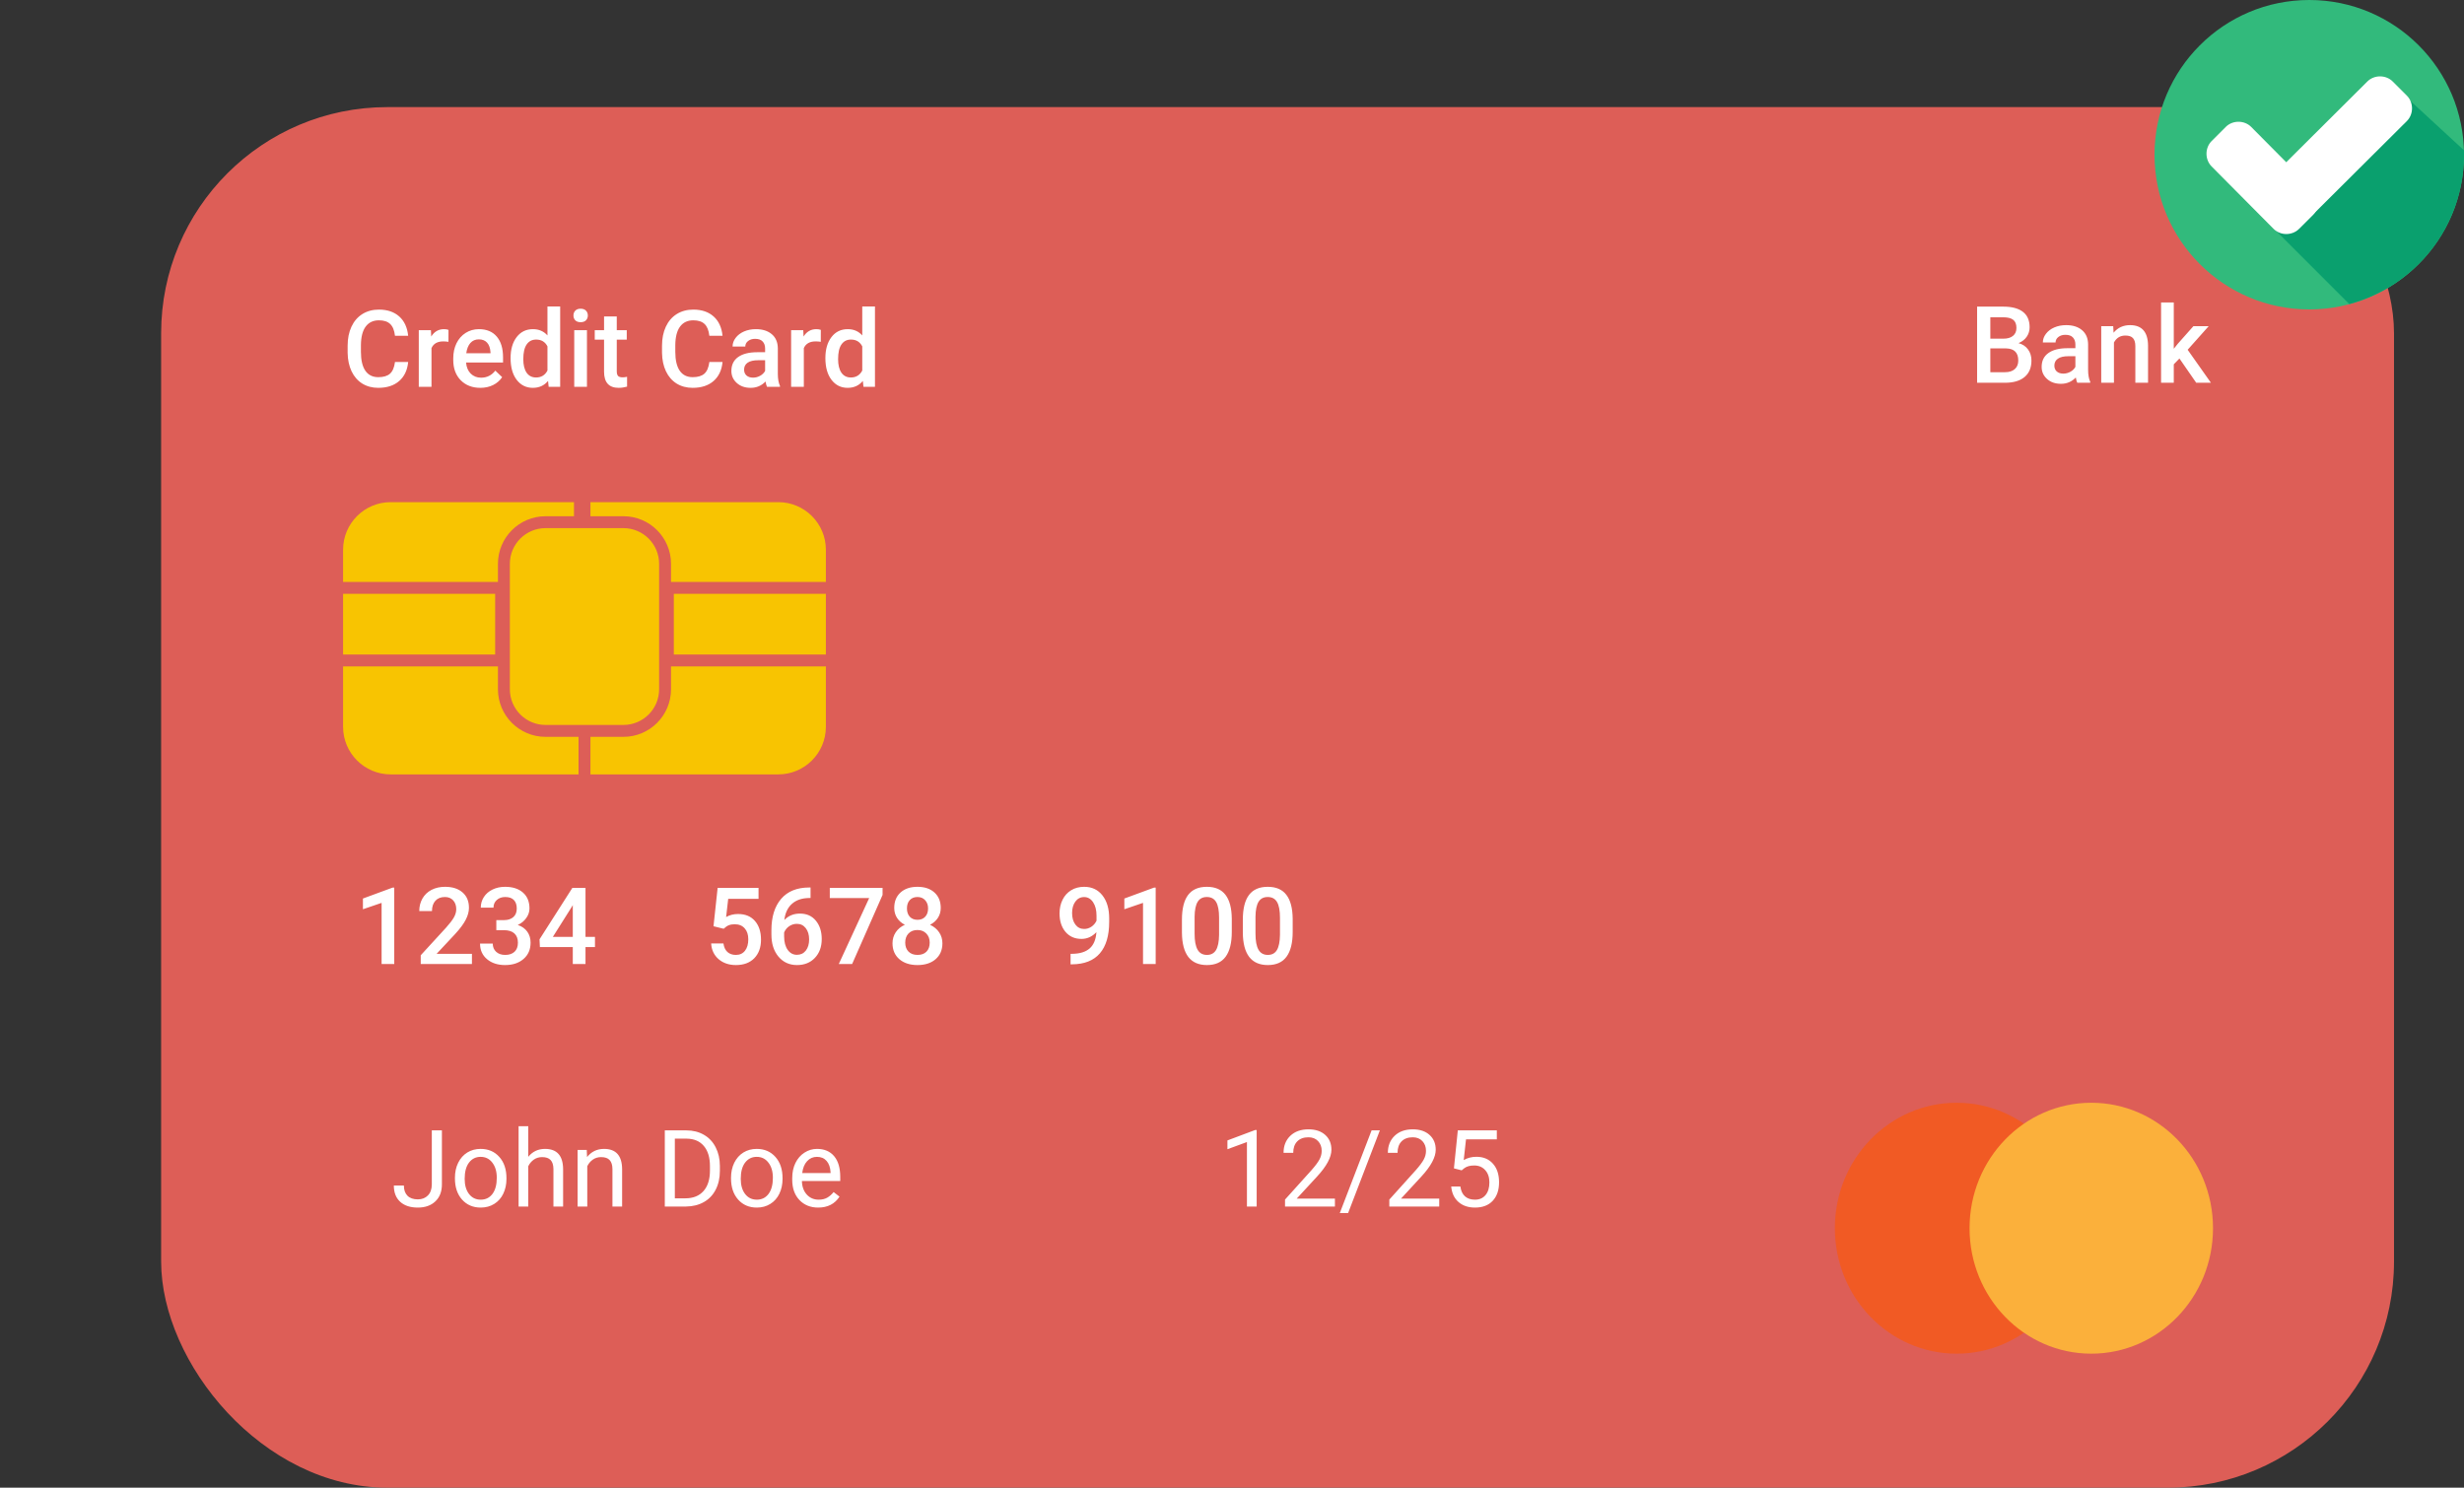<svg width="414" height="250" viewBox="0 0 414 250" fill="none" xmlns="http://www.w3.org/2000/svg">
<rect x="0" y="0" width="414" height="250" fill="#333333" stroke="none"/>
<rect x="27.074" y="18" width="375.167" height="232" rx="38" fill="#DD5E57"/>
<path d="M66.243 162H64.117V151.726L60.979 152.798V150.996L65.971 149.159H66.243V162ZM79.295 162H70.691V160.532L74.953 155.883C75.569 155.197 76.005 154.626 76.263 154.169C76.527 153.706 76.659 153.243 76.659 152.78C76.659 152.171 76.486 151.679 76.14 151.304C75.8 150.929 75.34 150.741 74.76 150.741C74.069 150.741 73.532 150.952 73.152 151.374C72.771 151.796 72.58 152.373 72.58 153.105H70.445C70.445 152.326 70.62 151.626 70.972 151.005C71.329 150.378 71.836 149.892 72.493 149.546C73.155 149.2 73.916 149.027 74.778 149.027C76.02 149.027 76.998 149.341 77.713 149.968C78.434 150.589 78.794 151.45 78.794 152.552C78.794 153.19 78.613 153.861 78.249 154.564C77.892 155.262 77.303 156.056 76.483 156.946L73.354 160.295H79.295V162ZM83.391 154.626H84.692C85.348 154.62 85.867 154.45 86.247 154.116C86.634 153.782 86.827 153.299 86.827 152.666C86.827 152.057 86.666 151.585 86.344 151.251C86.028 150.911 85.541 150.741 84.885 150.741C84.311 150.741 83.839 150.908 83.47 151.242C83.101 151.57 82.916 152.001 82.916 152.534H80.781C80.781 151.878 80.953 151.28 81.299 150.741C81.651 150.202 82.137 149.783 82.758 149.484C83.385 149.18 84.085 149.027 84.859 149.027C86.136 149.027 87.138 149.35 87.865 149.994C88.597 150.633 88.963 151.523 88.963 152.666C88.963 153.24 88.779 153.782 88.409 154.292C88.046 154.796 87.575 155.177 86.994 155.435C87.698 155.675 88.231 156.053 88.594 156.568C88.963 157.084 89.148 157.699 89.148 158.414C89.148 159.562 88.752 160.477 87.961 161.156C87.176 161.836 86.142 162.176 84.859 162.176C83.628 162.176 82.62 161.848 81.835 161.191C81.05 160.535 80.657 159.662 80.657 158.572H82.793C82.793 159.135 82.981 159.592 83.356 159.943C83.737 160.295 84.246 160.471 84.885 160.471C85.547 160.471 86.069 160.295 86.45 159.943C86.83 159.592 87.021 159.082 87.021 158.414C87.021 157.74 86.822 157.222 86.423 156.858C86.025 156.495 85.433 156.313 84.648 156.313H83.391V154.626ZM98.376 157.438H99.967V159.152H98.376V162H96.24V159.152H90.712L90.651 157.852L96.17 149.203H98.376V157.438ZM92.892 157.438H96.24V152.095L96.082 152.376L92.892 157.438ZM119.883 155.654L120.577 149.203H127.45V151.049H122.353L122.001 154.107C122.593 153.768 123.261 153.598 124.005 153.598C125.224 153.598 126.17 153.987 126.844 154.767C127.524 155.546 127.864 156.595 127.864 157.913C127.864 159.214 127.489 160.251 126.739 161.024C125.989 161.792 124.96 162.176 123.654 162.176C122.482 162.176 121.509 161.845 120.736 161.183C119.968 160.515 119.552 159.636 119.488 158.546H121.553C121.635 159.167 121.858 159.645 122.221 159.979C122.584 160.307 123.059 160.471 123.645 160.471C124.301 160.471 124.811 160.236 125.174 159.768C125.543 159.299 125.728 158.66 125.728 157.852C125.728 157.072 125.526 156.457 125.121 156.006C124.717 155.549 124.16 155.32 123.451 155.32C123.065 155.32 122.737 155.373 122.467 155.479C122.198 155.578 121.905 155.777 121.588 156.076L119.883 155.654ZM136.187 149.142V150.908H135.923C134.728 150.926 133.773 151.254 133.058 151.893C132.343 152.531 131.918 153.437 131.783 154.608C132.469 153.888 133.345 153.527 134.411 153.527C135.542 153.527 136.433 153.926 137.083 154.723C137.74 155.52 138.068 156.548 138.068 157.808C138.068 159.108 137.684 160.163 136.916 160.972C136.155 161.774 135.153 162.176 133.91 162.176C132.633 162.176 131.596 161.704 130.799 160.761C130.008 159.817 129.613 158.581 129.613 157.052V156.322C129.613 154.078 130.158 152.32 131.247 151.049C132.343 149.777 133.916 149.142 135.967 149.142H136.187ZM133.893 155.25C133.424 155.25 132.993 155.382 132.601 155.646C132.214 155.909 131.93 156.261 131.748 156.7V157.351C131.748 158.3 131.948 159.056 132.346 159.618C132.744 160.175 133.26 160.453 133.893 160.453C134.526 160.453 135.027 160.216 135.396 159.741C135.765 159.267 135.95 158.643 135.95 157.869C135.95 157.096 135.762 156.466 135.387 155.979C135.012 155.493 134.514 155.25 133.893 155.25ZM148.289 150.39L143.174 162H140.933L146.039 150.917H139.421V149.203H148.289V150.39ZM158.063 152.578C158.063 153.205 157.902 153.765 157.579 154.257C157.257 154.743 156.818 155.127 156.261 155.408C156.929 155.719 157.442 156.144 157.799 156.683C158.162 157.222 158.344 157.831 158.344 158.511C158.344 159.636 157.963 160.529 157.201 161.191C156.44 161.848 155.426 162.176 154.16 162.176C152.889 162.176 151.869 161.845 151.102 161.183C150.34 160.521 149.959 159.63 149.959 158.511C149.959 157.825 150.141 157.21 150.504 156.665C150.867 156.12 151.377 155.701 152.033 155.408C151.483 155.127 151.046 154.743 150.724 154.257C150.408 153.765 150.249 153.205 150.249 152.578C150.249 151.488 150.601 150.624 151.304 149.985C152.007 149.347 152.956 149.027 154.152 149.027C155.353 149.027 156.305 149.347 157.008 149.985C157.711 150.624 158.063 151.488 158.063 152.578ZM156.208 158.405C156.208 157.772 156.018 157.263 155.637 156.876C155.262 156.483 154.764 156.287 154.143 156.287C153.522 156.287 153.024 156.48 152.649 156.867C152.28 157.254 152.095 157.767 152.095 158.405C152.095 159.032 152.277 159.533 152.64 159.908C153.009 160.283 153.516 160.471 154.16 160.471C154.805 160.471 155.306 160.289 155.663 159.926C156.027 159.562 156.208 159.056 156.208 158.405ZM155.936 152.657C155.936 152.101 155.775 151.644 155.452 151.286C155.13 150.923 154.697 150.741 154.152 150.741C153.607 150.741 153.176 150.914 152.86 151.26C152.543 151.6 152.385 152.065 152.385 152.657C152.385 153.243 152.543 153.709 152.86 154.055C153.182 154.4 153.616 154.573 154.16 154.573C154.705 154.573 155.136 154.4 155.452 154.055C155.775 153.709 155.936 153.243 155.936 152.657ZM184.219 156.647C183.504 157.403 182.669 157.781 181.714 157.781C180.589 157.781 179.693 157.389 179.025 156.604C178.357 155.812 178.023 154.775 178.023 153.492C178.023 152.648 178.193 151.884 178.533 151.198C178.872 150.513 179.356 149.979 179.983 149.599C180.61 149.218 181.336 149.027 182.162 149.027C183.451 149.027 184.474 149.508 185.23 150.469C185.986 151.43 186.364 152.716 186.364 154.327V154.925C186.364 157.233 185.842 158.994 184.799 160.207C183.756 161.42 182.2 162.035 180.132 162.053H179.877V160.286H180.185C181.445 160.269 182.411 159.967 183.085 159.381C183.759 158.789 184.137 157.878 184.219 156.647ZM182.162 156.111C182.59 156.111 182.992 155.988 183.367 155.742C183.742 155.496 184.032 155.156 184.237 154.723V153.888C184.237 152.944 184.043 152.186 183.657 151.611C183.27 151.037 182.769 150.75 182.154 150.75C181.538 150.75 181.046 151.005 180.677 151.515C180.314 152.019 180.132 152.657 180.132 153.431C180.132 154.233 180.317 154.881 180.686 155.373C181.055 155.865 181.547 156.111 182.162 156.111ZM194.177 162H192.05V151.726L188.912 152.798V150.996L193.905 149.159H194.177V162ZM206.965 156.612C206.965 158.452 206.619 159.841 205.928 160.778C205.242 161.71 204.197 162.176 202.79 162.176C201.408 162.176 200.365 161.722 199.661 160.813C198.964 159.899 198.607 158.549 198.589 156.762V154.547C198.589 152.707 198.932 151.327 199.617 150.407C200.309 149.487 201.361 149.027 202.773 149.027C204.173 149.027 205.216 149.476 205.902 150.372C206.593 151.269 206.948 152.61 206.965 154.397V156.612ZM204.829 154.222C204.829 153.021 204.665 152.142 204.337 151.585C204.009 151.022 203.488 150.741 202.773 150.741C202.075 150.741 201.563 151.008 201.235 151.541C200.907 152.068 200.734 152.895 200.716 154.02V156.92C200.716 158.115 200.883 159.006 201.217 159.592C201.551 160.178 202.075 160.471 202.79 160.471C203.476 160.471 203.983 160.201 204.311 159.662C204.639 159.117 204.812 158.268 204.829 157.113V154.222ZM217.196 156.612C217.196 158.452 216.85 159.841 216.158 160.778C215.473 161.71 214.427 162.176 213.021 162.176C211.638 162.176 210.595 161.722 209.892 160.813C209.195 159.899 208.837 158.549 208.82 156.762V154.547C208.82 152.707 209.162 151.327 209.848 150.407C210.539 149.487 211.591 149.027 213.003 149.027C214.404 149.027 215.447 149.476 216.132 150.372C216.824 151.269 217.178 152.61 217.196 154.397V156.612ZM215.06 154.222C215.06 153.021 214.896 152.142 214.568 151.585C214.24 151.022 213.718 150.741 213.003 150.741C212.306 150.741 211.793 151.008 211.465 151.541C211.137 152.068 210.964 152.895 210.947 154.02V156.92C210.947 158.115 211.114 159.006 211.448 159.592C211.782 160.178 212.306 160.471 213.021 160.471C213.706 160.471 214.213 160.201 214.541 159.662C214.869 159.117 215.042 158.268 215.06 157.113V154.222Z" fill="white"/>
<path fill-rule="evenodd" clip-rule="evenodd" d="M104.745 86.751H99.205V84.385H130.764C135.183 84.385 138.764 87.966 138.764 92.385V97.795H113.215H112.745V94.751C112.745 90.333 109.163 86.751 104.745 86.751ZM96.439 84.385H65.645C61.227 84.385 57.645 87.966 57.645 92.385V97.795H83.195H83.665V94.751C83.665 90.333 87.246 86.751 91.665 86.751H96.439V84.385ZM112.745 111.993V115.826C112.745 120.244 109.163 123.826 104.745 123.826H99.205V130.136H130.764C135.183 130.136 138.764 126.555 138.764 122.136V111.993H113.215H112.745ZM97.205 123.826H91.665C87.246 123.826 83.665 120.244 83.665 115.826V111.993H83.195H57.645V122.136C57.645 126.555 61.227 130.136 65.645 130.136H97.205V123.826ZM138.764 109.993V99.795H113.215V109.993H138.764ZM57.645 109.993H83.195V99.795H57.645V109.993ZM91.665 88.751H104.745C108.059 88.751 110.745 91.437 110.745 94.751V115.826C110.745 119.139 108.059 121.826 104.745 121.826H91.665C88.351 121.826 85.665 119.139 85.665 115.826V94.751C85.665 91.437 88.351 88.751 91.665 88.751Z" fill="#F8C401"/>
<path d="M332.192 64.323V51.527H336.577C338.025 51.527 339.126 51.817 339.882 52.397C340.638 52.977 341.016 53.841 341.016 54.989C341.016 55.575 340.858 56.103 340.541 56.572C340.225 57.04 339.762 57.404 339.153 57.661C339.844 57.849 340.377 58.203 340.752 58.725C341.133 59.24 341.323 59.861 341.323 60.588C341.323 61.789 340.937 62.712 340.163 63.357C339.396 64.001 338.294 64.323 336.859 64.323H332.192ZM334.415 58.549V62.548H336.885C337.582 62.548 338.127 62.375 338.52 62.029C338.912 61.684 339.109 61.203 339.109 60.588C339.109 59.258 338.429 58.578 337.07 58.549H334.415ZM334.415 56.914H336.595C337.286 56.914 337.825 56.759 338.212 56.448C338.605 56.132 338.801 55.687 338.801 55.112C338.801 54.48 338.619 54.023 338.256 53.741C337.899 53.46 337.339 53.319 336.577 53.319H334.415V56.914ZM349.023 64.323C348.929 64.142 348.847 63.846 348.777 63.436C348.097 64.145 347.265 64.499 346.28 64.499C345.325 64.499 344.546 64.227 343.943 63.682C343.339 63.137 343.037 62.463 343.037 61.66C343.037 60.647 343.412 59.87 344.162 59.331C344.918 58.786 345.996 58.514 347.397 58.514H348.706V57.89C348.706 57.398 348.569 57.005 348.293 56.712C348.018 56.413 347.599 56.264 347.036 56.264C346.55 56.264 346.152 56.387 345.841 56.633C345.53 56.873 345.375 57.181 345.375 57.556H343.239C343.239 57.034 343.412 56.548 343.758 56.097C344.104 55.64 344.572 55.282 345.164 55.025C345.762 54.767 346.427 54.638 347.159 54.638C348.273 54.638 349.16 54.919 349.822 55.482C350.485 56.038 350.824 56.823 350.842 57.837V62.126C350.842 62.982 350.962 63.664 351.202 64.174V64.323H349.023ZM346.676 62.785C347.098 62.785 347.493 62.683 347.863 62.478C348.238 62.273 348.519 61.997 348.706 61.652V59.859H347.555C346.764 59.859 346.169 59.996 345.771 60.272C345.372 60.547 345.173 60.937 345.173 61.441C345.173 61.851 345.308 62.179 345.577 62.425C345.853 62.665 346.219 62.785 346.676 62.785ZM355.061 54.814L355.122 55.912C355.825 55.063 356.748 54.638 357.891 54.638C359.871 54.638 360.879 55.772 360.914 58.039V64.323H358.779V58.162C358.779 57.559 358.647 57.114 358.383 56.826C358.125 56.533 357.7 56.387 357.109 56.387C356.247 56.387 355.606 56.777 355.184 57.556V64.323H353.048V54.814H355.061ZM366.188 60.245L365.238 61.221V64.323H363.103V50.823H365.238V58.611L365.906 57.776L368.534 54.814H371.101L367.568 58.778L371.479 64.323H369.009L366.188 60.245Z" fill="white"/>
<path d="M68.579 60.834C68.45 62.199 67.946 63.266 67.067 64.033C66.188 64.795 65.019 65.176 63.56 65.176C62.541 65.176 61.641 64.936 60.862 64.455C60.088 63.969 59.491 63.28 59.069 62.39C58.647 61.499 58.427 60.465 58.41 59.287V58.092C58.41 56.885 58.624 55.821 59.051 54.901C59.479 53.981 60.091 53.273 60.888 52.774C61.691 52.276 62.617 52.027 63.666 52.027C65.078 52.027 66.214 52.411 67.076 53.179C67.937 53.946 68.438 55.03 68.579 56.431H66.364C66.258 55.511 65.989 54.849 65.555 54.444C65.127 54.034 64.498 53.829 63.666 53.829C62.699 53.829 61.955 54.184 61.433 54.893C60.917 55.596 60.654 56.63 60.642 57.995V59.129C60.642 60.512 60.888 61.566 61.38 62.293C61.879 63.02 62.605 63.383 63.56 63.383C64.433 63.383 65.089 63.187 65.529 62.794C65.968 62.401 66.247 61.748 66.364 60.834H68.579ZM75.346 57.441C75.065 57.395 74.775 57.371 74.476 57.371C73.498 57.371 72.838 57.746 72.499 58.496V65H70.363V55.49H72.402L72.455 56.554C72.97 55.727 73.685 55.315 74.599 55.315C74.904 55.315 75.156 55.355 75.355 55.438L75.346 57.441ZM80.708 65.176C79.354 65.176 78.255 64.751 77.412 63.901C76.574 63.046 76.155 61.909 76.155 60.491V60.227C76.155 59.278 76.337 58.432 76.7 57.688C77.069 56.938 77.585 56.355 78.247 55.938C78.909 55.523 79.647 55.315 80.462 55.315C81.756 55.315 82.755 55.727 83.459 56.554C84.168 57.38 84.522 58.549 84.522 60.06V60.922H78.308C78.373 61.707 78.633 62.328 79.09 62.785C79.553 63.242 80.133 63.471 80.831 63.471C81.809 63.471 82.606 63.075 83.221 62.284L84.373 63.383C83.992 63.951 83.482 64.394 82.843 64.71C82.21 65.02 81.499 65.176 80.708 65.176ZM80.453 57.028C79.867 57.028 79.392 57.233 79.029 57.644C78.671 58.054 78.443 58.625 78.343 59.357H82.413V59.199C82.366 58.484 82.175 57.945 81.841 57.582C81.507 57.213 81.044 57.028 80.453 57.028ZM85.788 60.175C85.788 58.71 86.127 57.535 86.807 56.65C87.487 55.76 88.398 55.315 89.541 55.315C90.548 55.315 91.363 55.666 91.984 56.369V51.5H94.12V65H92.186L92.081 64.016C91.442 64.789 90.589 65.176 89.523 65.176C88.41 65.176 87.507 64.728 86.816 63.831C86.13 62.935 85.788 61.716 85.788 60.175ZM87.923 60.359C87.923 61.326 88.108 62.082 88.477 62.627C88.852 63.166 89.382 63.435 90.068 63.435C90.941 63.435 91.58 63.046 91.984 62.267V58.206C91.591 57.444 90.959 57.063 90.085 57.063C89.394 57.063 88.861 57.339 88.486 57.89C88.111 58.435 87.923 59.258 87.923 60.359ZM98.62 65H96.484V55.49H98.62V65ZM96.352 53.02C96.352 52.692 96.455 52.42 96.66 52.203C96.871 51.986 97.169 51.878 97.556 51.878C97.943 51.878 98.242 51.986 98.453 52.203C98.664 52.42 98.769 52.692 98.769 53.02C98.769 53.343 98.664 53.612 98.453 53.829C98.242 54.04 97.943 54.145 97.556 54.145C97.169 54.145 96.871 54.04 96.66 53.829C96.455 53.612 96.352 53.343 96.352 53.02ZM103.629 53.179V55.49H105.308V57.072H103.629V62.381C103.629 62.744 103.7 63.008 103.84 63.172C103.987 63.33 104.245 63.409 104.614 63.409C104.86 63.409 105.109 63.38 105.361 63.321V64.974C104.875 65.108 104.406 65.176 103.955 65.176C102.314 65.176 101.494 64.27 101.494 62.46V57.072H99.929V55.49H101.494V53.179H103.629ZM121.401 60.834C121.272 62.199 120.768 63.266 119.889 64.033C119.01 64.795 117.841 65.176 116.382 65.176C115.363 65.176 114.463 64.936 113.684 64.455C112.911 63.969 112.313 63.28 111.891 62.39C111.469 61.499 111.25 60.465 111.232 59.287V58.092C111.232 56.885 111.446 55.821 111.874 54.901C112.301 53.981 112.914 53.273 113.711 52.774C114.513 52.276 115.439 52.027 116.488 52.027C117.9 52.027 119.037 52.411 119.898 53.179C120.759 53.946 121.26 55.03 121.401 56.431H119.186C119.081 55.511 118.811 54.849 118.377 54.444C117.95 54.034 117.32 53.829 116.488 53.829C115.521 53.829 114.777 54.184 114.255 54.893C113.74 55.596 113.476 56.63 113.464 57.995V59.129C113.464 60.512 113.711 61.566 114.203 62.293C114.701 63.02 115.427 63.383 116.382 63.383C117.255 63.383 117.912 63.187 118.351 62.794C118.791 62.401 119.069 61.748 119.186 60.834H121.401ZM128.872 65C128.778 64.818 128.696 64.522 128.626 64.112C127.946 64.821 127.114 65.176 126.129 65.176C125.174 65.176 124.395 64.903 123.792 64.358C123.188 63.813 122.886 63.14 122.886 62.337C122.886 61.323 123.261 60.547 124.011 60.008C124.767 59.463 125.845 59.19 127.246 59.19H128.555V58.566C128.555 58.074 128.418 57.682 128.142 57.389C127.867 57.09 127.448 56.94 126.885 56.94C126.399 56.94 126.001 57.063 125.69 57.31C125.379 57.55 125.224 57.857 125.224 58.232H123.088C123.088 57.711 123.261 57.225 123.607 56.773C123.953 56.316 124.421 55.959 125.013 55.701C125.611 55.443 126.276 55.315 127.008 55.315C128.122 55.315 129.009 55.596 129.671 56.158C130.334 56.715 130.673 57.5 130.691 58.514V62.803C130.691 63.658 130.811 64.341 131.051 64.851V65H128.872ZM126.525 63.462C126.947 63.462 127.342 63.359 127.711 63.154C128.086 62.949 128.368 62.674 128.555 62.328V60.535H127.404C126.613 60.535 126.018 60.673 125.62 60.948C125.221 61.224 125.022 61.613 125.022 62.117C125.022 62.527 125.157 62.855 125.426 63.102C125.702 63.342 126.068 63.462 126.525 63.462ZM137.907 57.441C137.626 57.395 137.336 57.371 137.037 57.371C136.058 57.371 135.399 57.746 135.059 58.496V65H132.923V55.49H134.962L135.015 56.554C135.531 55.727 136.246 55.315 137.16 55.315C137.464 55.315 137.716 55.355 137.916 55.438L137.907 57.441ZM138.68 60.175C138.68 58.71 139.02 57.535 139.7 56.65C140.379 55.76 141.291 55.315 142.433 55.315C143.441 55.315 144.255 55.666 144.877 56.369V51.5H147.012V65H145.079L144.973 64.016C144.335 64.789 143.482 65.176 142.416 65.176C141.302 65.176 140.4 64.728 139.709 63.831C139.023 62.935 138.68 61.716 138.68 60.175ZM140.816 60.359C140.816 61.326 141.001 62.082 141.37 62.627C141.745 63.166 142.275 63.435 142.961 63.435C143.834 63.435 144.472 63.046 144.877 62.267V58.206C144.484 57.444 143.851 57.063 142.978 57.063C142.287 57.063 141.753 57.339 141.378 57.89C141.003 58.435 140.816 59.258 140.816 60.359Z" fill="white"/>
<path d="M72.553 189.959H74.249V199.021C74.249 200.245 73.88 201.203 73.142 201.895C72.409 202.586 71.431 202.932 70.206 202.932C68.935 202.932 67.945 202.606 67.236 201.956C66.527 201.306 66.172 200.395 66.172 199.223H67.86C67.86 199.955 68.059 200.526 68.457 200.937C68.862 201.347 69.445 201.552 70.206 201.552C70.904 201.552 71.466 201.332 71.894 200.893C72.328 200.453 72.547 199.838 72.553 199.047V189.959ZM76.438 197.913C76.438 196.981 76.62 196.144 76.983 195.399C77.352 194.655 77.862 194.081 78.512 193.677C79.168 193.272 79.915 193.07 80.753 193.07C82.048 193.07 83.094 193.519 83.891 194.415C84.694 195.312 85.095 196.504 85.095 197.992V198.106C85.095 199.032 84.916 199.864 84.559 200.603C84.207 201.335 83.701 201.906 83.038 202.316C82.382 202.727 81.626 202.932 80.771 202.932C79.482 202.932 78.436 202.483 77.633 201.587C76.836 200.69 76.438 199.504 76.438 198.027V197.913ZM78.073 198.106C78.073 199.161 78.316 200.008 78.802 200.646C79.294 201.285 79.951 201.604 80.771 201.604C81.597 201.604 82.253 201.282 82.74 200.638C83.226 199.987 83.469 199.079 83.469 197.913C83.469 196.87 83.22 196.026 82.722 195.382C82.23 194.731 81.574 194.406 80.753 194.406C79.951 194.406 79.303 194.726 78.811 195.364C78.319 196.003 78.073 196.917 78.073 198.106ZM88.76 194.397C89.481 193.513 90.418 193.07 91.573 193.07C93.582 193.07 94.596 194.204 94.614 196.472V202.756H92.988V196.463C92.982 195.777 92.824 195.271 92.513 194.942C92.208 194.614 91.731 194.45 91.08 194.45C90.553 194.45 90.09 194.591 89.692 194.872C89.293 195.153 88.983 195.522 88.76 195.979V202.756H87.134V189.256H88.76V194.397ZM98.586 193.246L98.639 194.441C99.366 193.527 100.315 193.07 101.487 193.07C103.496 193.07 104.51 194.204 104.528 196.472V202.756H102.902V196.463C102.896 195.777 102.738 195.271 102.427 194.942C102.122 194.614 101.645 194.45 100.995 194.45C100.467 194.45 100.004 194.591 99.606 194.872C99.207 195.153 98.897 195.522 98.674 195.979V202.756H97.048V193.246H98.586ZM111.7 202.756V189.959H115.312C116.425 189.959 117.41 190.205 118.265 190.697C119.12 191.189 119.78 191.89 120.243 192.798C120.711 193.706 120.949 194.749 120.954 195.927V196.744C120.954 197.951 120.72 199.009 120.251 199.917C119.788 200.825 119.123 201.522 118.256 202.009C117.395 202.495 116.39 202.744 115.242 202.756H111.7ZM113.387 191.348V201.376H115.162C116.463 201.376 117.474 200.972 118.195 200.163C118.921 199.354 119.285 198.203 119.285 196.709V195.962C119.285 194.509 118.942 193.381 118.256 192.578C117.577 191.77 116.61 191.359 115.356 191.348H113.387ZM122.827 197.913C122.827 196.981 123.008 196.144 123.371 195.399C123.741 194.655 124.25 194.081 124.901 193.677C125.557 193.272 126.304 193.07 127.142 193.07C128.437 193.07 129.483 193.519 130.28 194.415C131.082 195.312 131.484 196.504 131.484 197.992V198.106C131.484 199.032 131.305 199.864 130.948 200.603C130.596 201.335 130.089 201.906 129.427 202.316C128.771 202.727 128.015 202.932 127.16 202.932C125.87 202.932 124.825 202.483 124.022 201.587C123.225 200.69 122.827 199.504 122.827 198.027V197.913ZM124.461 198.106C124.461 199.161 124.704 200.008 125.191 200.646C125.683 201.285 126.339 201.604 127.16 201.604C127.986 201.604 128.642 201.282 129.128 200.638C129.615 199.987 129.858 199.079 129.858 197.913C129.858 196.87 129.609 196.026 129.111 195.382C128.619 194.731 127.962 194.406 127.142 194.406C126.339 194.406 125.692 194.726 125.2 195.364C124.707 196.003 124.461 196.917 124.461 198.106ZM137.469 202.932C136.18 202.932 135.131 202.51 134.323 201.666C133.514 200.816 133.11 199.683 133.11 198.265V197.966C133.11 197.022 133.288 196.182 133.646 195.443C134.009 194.699 134.513 194.119 135.158 193.703C135.808 193.281 136.511 193.07 137.267 193.07C138.503 193.07 139.464 193.478 140.15 194.292C140.835 195.106 141.178 196.272 141.178 197.79V198.467H134.736C134.759 199.404 135.032 200.163 135.553 200.743C136.08 201.317 136.748 201.604 137.557 201.604C138.131 201.604 138.618 201.487 139.016 201.253C139.414 201.019 139.763 200.708 140.062 200.321L141.055 201.095C140.258 202.319 139.063 202.932 137.469 202.932ZM137.267 194.406C136.611 194.406 136.06 194.646 135.615 195.127C135.169 195.602 134.894 196.27 134.788 197.131H139.552V197.008C139.505 196.182 139.283 195.543 138.884 195.092C138.486 194.635 137.947 194.406 137.267 194.406Z" fill="white"/>
<path d="M211.145 202.756H209.51V191.919L206.232 193.123V191.646L210.89 189.897H211.145V202.756ZM224.293 202.756H215.909V201.587L220.338 196.665C220.995 195.921 221.446 195.317 221.692 194.854C221.944 194.386 222.07 193.902 222.07 193.404C222.07 192.736 221.868 192.188 221.463 191.761C221.059 191.333 220.52 191.119 219.846 191.119C219.038 191.119 218.408 191.351 217.956 191.813C217.511 192.271 217.289 192.909 217.289 193.729H215.663C215.663 192.552 216.04 191.6 216.796 190.873C217.558 190.146 218.575 189.783 219.846 189.783C221.036 189.783 221.976 190.097 222.667 190.724C223.359 191.345 223.705 192.174 223.705 193.211C223.705 194.471 222.902 195.971 221.296 197.711L217.869 201.429H224.293V202.756ZM226.508 203.854H225.111L230.455 189.959H231.843L226.508 203.854ZM241.819 202.756H233.434V201.587L237.864 196.665C238.52 195.921 238.971 195.317 239.217 194.854C239.469 194.386 239.595 193.902 239.595 193.404C239.595 192.736 239.393 192.188 238.989 191.761C238.584 191.333 238.045 191.119 237.372 191.119C236.563 191.119 235.933 191.351 235.482 191.813C235.037 192.271 234.814 192.909 234.814 193.729H233.188C233.188 192.552 233.566 191.6 234.322 190.873C235.083 190.146 236.1 189.783 237.372 189.783C238.561 189.783 239.501 190.097 240.193 190.724C240.884 191.345 241.23 192.174 241.23 193.211C241.23 194.471 240.427 195.971 238.822 197.711L235.394 201.429H241.819V202.756ZM244.289 196.34L244.939 189.959H251.496V191.462H246.319L245.932 194.951C246.559 194.582 247.271 194.397 248.068 194.397C249.234 194.397 250.16 194.784 250.845 195.558C251.531 196.325 251.873 197.365 251.873 198.678C251.873 199.996 251.516 201.036 250.801 201.798C250.092 202.554 249.099 202.932 247.822 202.932C246.691 202.932 245.768 202.618 245.053 201.991C244.338 201.364 243.931 200.497 243.831 199.39H245.37C245.469 200.122 245.73 200.676 246.152 201.051C246.574 201.42 247.13 201.604 247.822 201.604C248.578 201.604 249.169 201.347 249.597 200.831C250.031 200.315 250.247 199.604 250.247 198.695C250.247 197.84 250.013 197.154 249.544 196.639C249.081 196.117 248.463 195.856 247.69 195.856C246.981 195.856 246.424 196.012 246.02 196.322L245.589 196.674L244.289 196.34Z" fill="white"/>
<ellipse cx="328.747" cy="206.398" rx="20.452" ry="21.082" fill="#F15A24"/>
<ellipse cx="351.376" cy="206.398" rx="20.452" ry="21.082" fill="#FBB03B"/>
<g clip-path="url(#clip0)">
<path d="M388 52C402.359 52 414 40.359 414 26C414 11.641 402.359 0 388 0C373.641 0 362 11.641 362 26C362 40.359 373.641 52 388 52Z" fill="#32BA7C"/>
<path d="M381.356 37.729L394.726 51.098C405.798 48.145 414 38.057 414 26C414 25.754 414 25.508 414 25.262L403.502 15.584L381.356 37.729Z" fill="#0AA06E"/>
<path d="M388.656 31.823C389.804 32.972 389.804 34.94 388.656 36.088L386.278 38.467C385.129 39.615 383.161 39.615 382.013 38.467L371.596 27.968C370.448 26.82 370.448 24.852 371.596 23.703L373.975 21.325C375.123 20.177 377.091 20.177 378.24 21.325L388.656 31.823Z" fill="white"/>
<path d="M397.76 13.697C398.909 12.549 400.877 12.549 402.025 13.697L404.404 16.076C405.552 17.224 405.552 19.192 404.404 20.341L386.36 38.303C385.211 39.451 383.243 39.451 382.095 38.303L379.716 35.924C378.568 34.776 378.568 32.808 379.716 31.659L397.76 13.697Z" fill="white"/>
</g>
<defs>
<clipPath id="clip0">
<rect width="52" height="52" fill="white" transform="translate(362)"/>
</clipPath>
</defs>
</svg>

